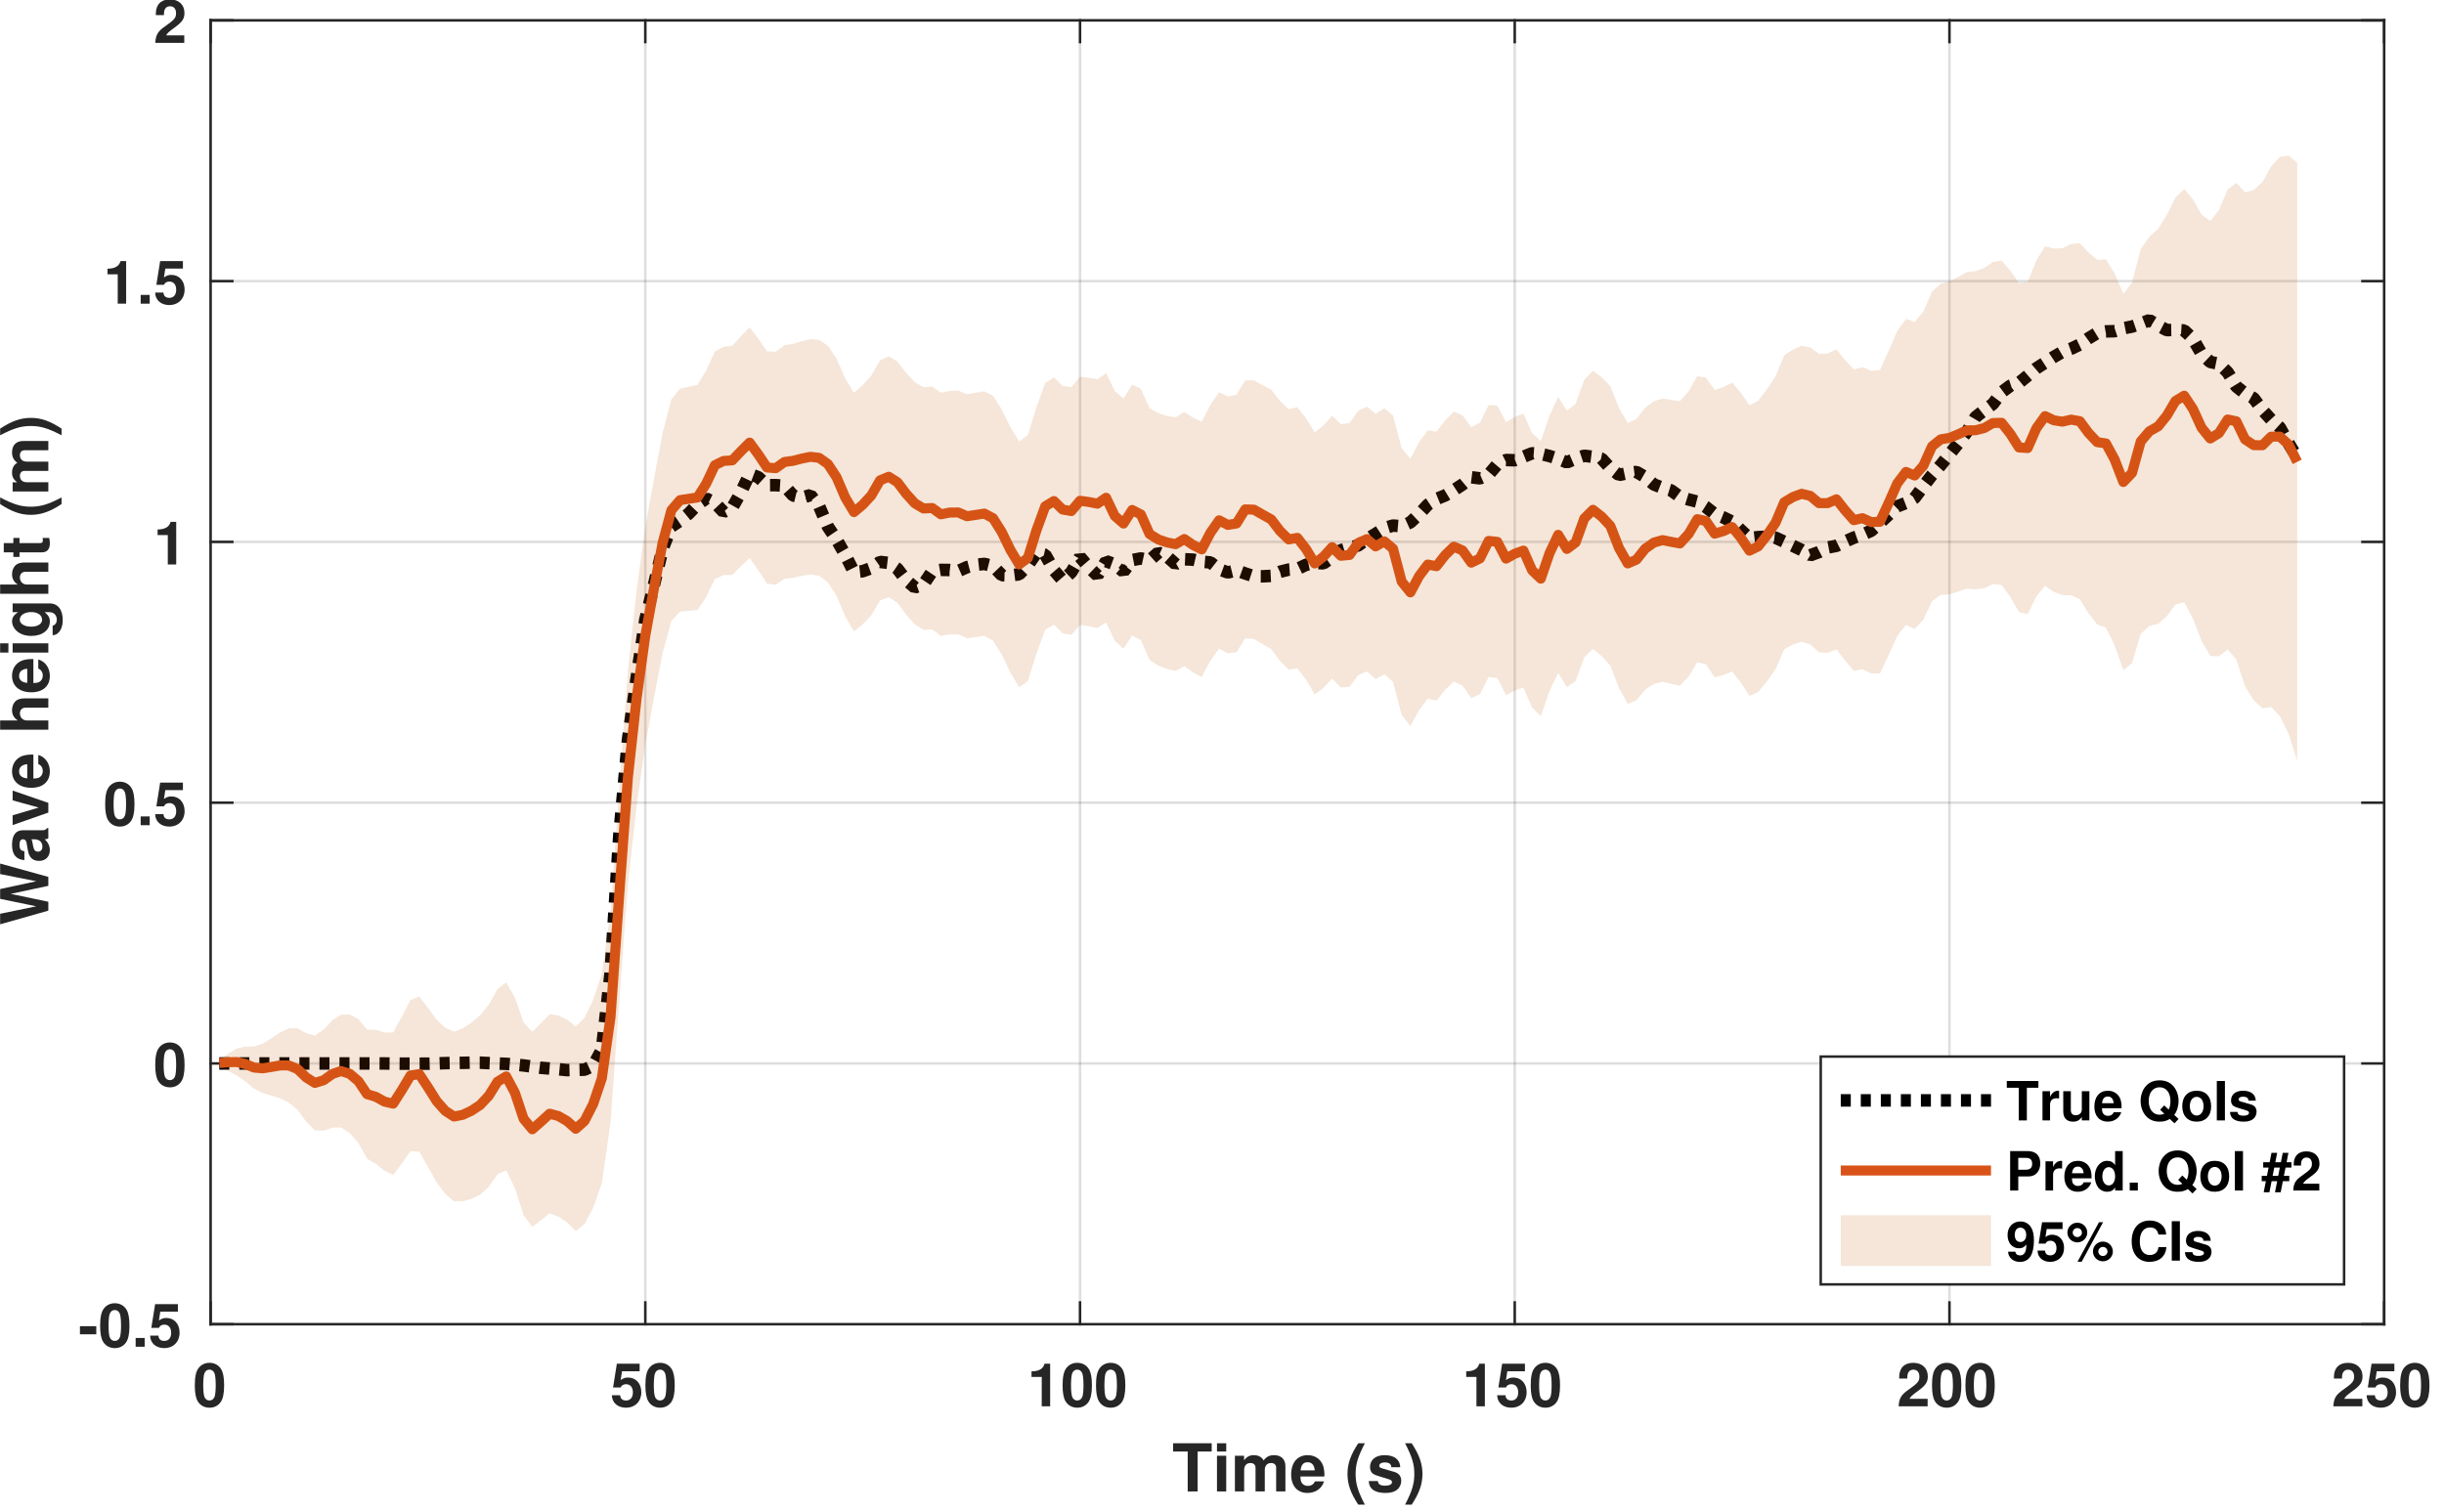 <svg xmlns="http://www.w3.org/2000/svg" xmlns:xlink="http://www.w3.org/1999/xlink" xmlns:inkscape="http://www.inkscape.org/namespaces/inkscape" version="1.1" width="244" height="151" viewBox="0 0 244 151">
<rect x="0" y="0" width="244" height="151" fill="#333333" stroke="none"/>
<defs>
<path id="font_0_17" d="M.273 .724C.197 .724 .132 .692 .089 .633 .048 .578 .029 .488 .029 .35 .029 .224 .045 .136 .079 .082 .121 .014 .19-.023 .273-.023 .35-.023 .413 .008 .457 .067 .497 .122 .517 .213 .517 .346 .517 .476 .501 .564 .467 .619 .425 .687 .356 .724 .273 .724M.273 .611C.309 .611 .338 .591 .355 .554 .369 .524 .377 .447 .377 .349 .377 .269 .37 .191 .359 .162 .343 .12 .313 .097 .273 .097 .236 .097 .208 .116 .191 .152 .177 .182 .169 .256 .169 .351 .169 .435 .176 .515 .187 .544 .202 .587 .233 .611 .273 .611Z"/>
<path id="font_0_22" d="M.489 .709H.11L.047 .314H.173C.188 .349 .22 .368 .263 .368 .334 .368 .377 .317 .377 .231 .377 .148 .334 .097 .263 .097 .202 .097 .168 .128 .165 .185H.027C.029 .061 .123-.023 .261-.023 .413-.023 .517 .081 .517 .234 .517 .38 .427 .479 .296 .479 .249 .479 .214 .467 .173 .436L.196 .584H.489V.709Z"/>
<path id="font_0_18" d="M.238 .489V0H.378V.709H.285C.263 .625 .19 .582 .068 .582V.489H.238Z"/>
<path id="font_0_19" d="M.512 .125H.211C.23 .163 .252 .184 .356 .259 .479 .349 .515 .402 .515 .499 .515 .636 .42 .724 .272 .724 .125 .724 .039 .637 .039 .487V.462H.174V.485C.174 .564 .211 .61 .275 .61 .337 .61 .375 .567 .375 .496 .375 .417 .351 .388 .193 .276 .073 .194 .036 .132 .03 0H.512V.125Z"/>
<path id="font_0_53" d="M.385 .604H.598V.729H.014V.604H.235V0H.385V.604Z"/>
<path id="font_0_74" d="M.207 .54H.067V0H.207V.54M.207 .729H.067V.604H.207V.729Z"/>
<path id="font_0_78" d="M.06 .54V0H.2V.324C.2 .391 .236 .43 .296 .43 .343 .43 .372 .403 .372 .36V0H.512V.324C.512 .39 .548 .43 .608 .43 .655 .43 .684 .403 .684 .36V0H.824V.382C.824 .487 .76 .549 .652 .549 .583 .549 .536 .525 .494 .469 .468 .52 .414 .549 .347 .549 .285 .549 .245 .529 .199 .473V.54H.06Z"/>
<path id="font_0_70" d="M.524 .226C.525 .238 .525 .243 .525 .25 .525 .304 .517 .354 .504 .392 .468 .49 .381 .549 .272 .549 .117 .549 .022 .437 .022 .256 .022 .083 .116-.023 .269-.023 .39-.023 .488 .045 .519 .152H.381C.364 .109 .325 .084 .274 .084 .234 .084 .202 .101 .182 .131 .169 .151 .164 .175 .162 .226H.524M.164 .319C.173 .402 .208 .442 .27 .442 .334 .442 .372 .399 .379 .319H.164Z"/>
<path id="font_0_1" d="M0 0Z"/>
<path id="font_0_9" d="M.203 .729C.088 .555 .04 .419 .04 .265 .04 .11 .088-.026 .203-.2H.303C.196 .006 .163 .117 .163 .265 .163 .412 .197 .525 .303 .729H.203Z"/>
<path id="font_0_84" d="M.505 .366C.503 .48 .415 .549 .27 .549 .133 .549 .048 .48 .048 .369 .048 .333 .059 .302 .078 .281 .097 .262 .114 .253 .166 .236L.333 .184C.368 .173 .38 .162 .38 .14 .38 .107 .341 .087 .276 .087 .239 .087 .211 .093 .193 .106 .178 .117 .172 .128 .166 .157H.029C.033 .038 .12-.023 .284-.023 .359-.023 .416-.007 .456 .025 .496 .057 .52 .107 .52 .16 .52 .23 .485 .275 .414 .296L.237 .347C.198 .359 .188 .367 .188 .389 .188 .419 .22 .439 .269 .439 .336 .439 .369 .415 .37 .366H.505Z"/>
<path id="font_0_10" d="M.122-.2C.237-.026 .285 .11 .285 .264 .285 .419 .237 .555 .122 .729H.022C.129 .523 .162 .412 .162 .264 .162 .117 .128 .004 .022-.2H.122Z"/>
<path id="font_0_14" d="M.298 .342H.026V.207H.298V.342Z"/>
<path id="font_0_15" d="M.214 .146H.064V0H.214V.146Z"/>
<path id="font_0_56" d="M.73 0 .932 .729H.773L.664 .182 .546 .729H.398L.285 .183 .172 .729H.013L.219 0H.354L.473 .569 .595 0H.73Z"/>
<path id="font_0_66" d="M.524 .017C.5 .04 .492 .056 .492 .083V.383C.492 .493 .417 .549 .271 .549 .125 .549 .049 .487 .04 .362H.175C.182 .418 .205 .436 .274 .436 .328 .436 .355 .418 .355 .382 .355 .364 .346 .349 .331 .34 .312 .33 .312 .33 .243 .319L.187 .309C.08 .291 .028 .236 .028 .139 .028 .042 .093-.023 .192-.023 .252-.023 .306 .002 .356 .054 .356 .026 .359 .016 .372 0H.524V.017M.355 .217C.355 .136 .315 .09 .244 .09 .197 .09 .168 .115 .168 .155 .168 .197 .19 .217 .248 .229L.296 .238C.333 .245 .339 .247 .355 .255V.217Z"/>
<path id="font_0_87" d="M.35 0 .536 .54H.388L.279 .145 .162 .54H.014L.203 0H.35Z"/>
<path id="font_0_73" d="M.067 .729V0H.207V.324C.207 .386 .252 .43 .315 .43 .346 .43 .369 .419 .385 .397 .398 .379 .401 .364 .401 .33V0H.541V.362C.541 .429 .523 .477 .486 .508 .455 .534 .41 .549 .365 .549 .296 .549 .246 .522 .207 .462V.729H.067Z"/>
<path id="font_0_72" d="M.4 .54V.457C.361 .52 .318 .549 .261 .549 .213 .549 .16 .525 .123 .486 .069 .43 .041 .352 .041 .257 .041 .091 .129-.023 .258-.023 .316-.023 .351-.004 .4 .055V-.018C.4-.083 .354-.128 .288-.128 .238-.128 .207-.106 .196-.065H.052C.053-.107 .068-.136 .105-.166 .148-.201 .207-.218 .283-.218 .439-.218 .533-.143 .533-.018V.54H.4M.287 .432C.353 .432 .402 .359 .402 .259 .402 .161 .355 .094 .285 .094 .224 .094 .181 .161 .181 .259 .181 .361 .224 .432 .287 .432Z"/>
<path id="font_0_85" d="M.301 .529H.223V.674H.083V.529H.014V.436H.083V.104C.083 .019 .128-.023 .22-.023 .252-.023 .275-.02 .301-.012V.086C.287 .084 .28 .083 .269 .083 .232 .083 .223 .094 .223 .142V.436H.301V.529Z"/>
<path id="font_0_83" d="M.063 .54V0H.203V.287C.203 .369 .244 .41 .326 .41 .341 .41 .351 .409 .37 .406V.548C.362 .549 .359 .549 .353 .549 .289 .549 .234 .507 .203 .434V.54H.063Z"/>
<path id="font_0_86" d="M.541 0V.54H.401V.202C.401 .138 .357 .096 .288 .096 .228 .096 .198 .128 .198 .193V.54H.058V.164C.058 .044 .123-.023 .239-.023 .312-.023 .361 .003 .401 .064V0H.541Z"/>
<path id="font_0_50" d="M.665 .103C.714 .163 .745 .263 .745 .361 .745 .468 .707 .571 .643 .64 .58 .708 .498 .741 .394 .741 .29 .741 .208 .708 .145 .64 .08 .571 .043 .468 .043 .359 .043 .25 .081 .147 .145 .078 .208 .01 .29-.023 .394-.023 .47-.023 .525-.008 .583 .027L.669-.054 .745 .027 .665 .103M.48 .278 .404 .197 .481 .124C.457 .112 .425 .105 .393 .105 .273 .105 .193 .206 .193 .359 .193 .513 .272 .613 .394 .613 .516 .613 .595 .513 .595 .358 .595 .298 .584 .244 .562 .2L.48 .278Z"/>
<path id="font_0_80" d="M.301 .549C.136 .549 .035 .44 .035 .263 .035 .085 .136-.023 .302-.023 .467-.023 .569 .085 .569 .259 .569 .442 .47 .549 .301 .549M.302 .436C.379 .436 .429 .367 .429 .261 .429 .16 .377 .09 .302 .09 .226 .09 .175 .159 .175 .263 .175 .367 .226 .436 .302 .436Z"/>
<path id="font_0_42" d="M.213 .729H.063V0H.213V.729Z"/>
<path id="font_0_49" d="M.226 .26H.413C.547 .26 .633 .355 .633 .503 .633 .649 .55 .729 .398 .729H.076V0H.226V.26M.226 .385V.604H.366C.446 .604 .483 .569 .483 .495 .483 .42 .446 .385 .366 .385H.226Z"/>
<path id="font_0_69" d="M.405 0H.545V.729H.405V.47C.37 .524 .324 .549 .256 .549 .127 .549 .029 .425 .029 .262 .029 .189 .051 .115 .087 .063 .124 .01 .19-.023 .256-.023 .324-.023 .37 .001 .405 .055V0M.287 .432C.358 .432 .405 .364 .405 .26 .405 .162 .357 .094 .287 .094 .217 .094 .169 .163 .169 .262 .169 .363 .217 .432 .287 .432Z"/>
<path id="font_0_4" d="M.146-.032 .186 .172H.289L.249-.032H.354L.394 .172H.513V.271H.413L.444 .424H.553V.523H.463L.497 .697H.392L.358 .523H.255L.289 .697H.184L.15 .523H.031V.424H.13L.1 .271H.003V.172H.08L.04-.032H.146M.205 .271 .235 .424H.338L.308 .271H.205Z"/>
<path id="font_0_26" d="M.038 .165C.041 .056 .133-.024 .255-.024 .346-.024 .415 .014 .457 .086 .494 .149 .516 .256 .516 .37 .516 .474 .5 .554 .467 .608 .422 .684 .352 .724 .267 .724 .125 .724 .028 .622 .028 .474 .028 .328 .114 .228 .24 .228 .276 .228 .31 .238 .332 .254 .345 .263 .353 .272 .376 .298 .376 .161 .338 .096 .259 .096 .209 .096 .176 .123 .173 .165H.038M.263 .61C.331 .61 .373 .558 .373 .474 .373 .396 .33 .344 .265 .344 .201 .344 .161 .394 .161 .476 .161 .558 .2 .61 .263 .61Z"/>
<path id="font_0_6" d="M.206 .701C.105 .701 .022 .619 .022 .519 .022 .419 .105 .337 .206 .337 .307 .337 .39 .418 .39 .517 .39 .62 .309 .701 .206 .701M.206 .602C.254 .602 .291 .565 .291 .518 .291 .472 .253 .435 .206 .435 .159 .435 .121 .472 .121 .519 .121 .565 .159 .602 .206 .602M.606 .709 .21-.02H.287L.682 .709H.606M.679 .352C.577 .352 .495 .27 .495 .17 .495 .069 .577-.013 .679-.013 .78-.013 .863 .069 .863 .167 .863 .271 .782 .352 .679 .352M.679 .253C.727 .253 .764 .216 .764 .168 .764 .123 .725 .085 .679 .085 .632 .085 .594 .123 .594 .169 .594 .215 .632 .253 .679 .253Z"/>
<path id="font_0_36" d="M.682 .482C.677 .545 .664 .585 .633 .626 .577 .7 .487 .741 .378 .741 .172 .741 .044 .594 .044 .358 .044 .123 .171-.023 .374-.023 .556-.023 .676 .082 .685 .249H.539C.529 .156 .471 .103 .378 .103 .262 .103 .194 .197 .194 .356 .194 .517 .265 .613 .383 .613 .47 .613 .519 .571 .539 .482H.682Z"/>
</defs>
<path transform="matrix(.5,0,0,.5,-15.475,-34.241)" d="M0 0H1120V840H0Z" fill="#ffffff"/>
<path transform="matrix(.5,0,0,.5,-15.475,-34.241)" d="M73 332.95H507V72.55H73Z" fill="#ffffff"/>
<path transform="matrix(.5,0,0,.5,-15.475,-34.241)" stroke-width=".5" stroke-linecap="butt" stroke-linejoin="round" fill="none" stroke="#262626" stroke-opacity=".149" d="M73 332.95V72.55"/>
<path transform="matrix(.5,0,0,.5,-15.475,-34.241)" stroke-width=".5" stroke-linecap="butt" stroke-linejoin="round" fill="none" stroke="#262626" stroke-opacity=".149" d="M159.8 332.95V72.55"/>
<path transform="matrix(.5,0,0,.5,-15.475,-34.241)" stroke-width=".5" stroke-linecap="butt" stroke-linejoin="round" fill="none" stroke="#262626" stroke-opacity=".149" d="M246.6 332.95V72.55"/>
<path transform="matrix(.5,0,0,.5,-15.475,-34.241)" stroke-width=".5" stroke-linecap="butt" stroke-linejoin="round" fill="none" stroke="#262626" stroke-opacity=".149" d="M333.4 332.95V72.55"/>
<path transform="matrix(.5,0,0,.5,-15.475,-34.241)" stroke-width=".5" stroke-linecap="butt" stroke-linejoin="round" fill="none" stroke="#262626" stroke-opacity=".149" d="M420.2 332.95V72.55"/>
<path transform="matrix(.5,0,0,.5,-15.475,-34.241)" stroke-width=".5" stroke-linecap="butt" stroke-linejoin="round" fill="none" stroke="#262626" stroke-opacity=".149" d="M507 332.95V72.55"/>
<path transform="matrix(.5,0,0,.5,-15.475,-34.241)" stroke-width=".5" stroke-linecap="butt" stroke-linejoin="round" fill="none" stroke="#262626" stroke-opacity=".149" d="M507 332.95H73"/>
<path transform="matrix(.5,0,0,.5,-15.475,-34.241)" stroke-width=".5" stroke-linecap="butt" stroke-linejoin="round" fill="none" stroke="#262626" stroke-opacity=".149" d="M507 280.87H73"/>
<path transform="matrix(.5,0,0,.5,-15.475,-34.241)" stroke-width=".5" stroke-linecap="butt" stroke-linejoin="round" fill="none" stroke="#262626" stroke-opacity=".149" d="M507 228.79H73"/>
<path transform="matrix(.5,0,0,.5,-15.475,-34.241)" stroke-width=".5" stroke-linecap="butt" stroke-linejoin="round" fill="none" stroke="#262626" stroke-opacity=".149" d="M507 176.71H73"/>
<path transform="matrix(.5,0,0,.5,-15.475,-34.241)" stroke-width=".5" stroke-linecap="butt" stroke-linejoin="round" fill="none" stroke="#262626" stroke-opacity=".149" d="M507 124.63H73"/>
<path transform="matrix(.5,0,0,.5,-15.475,-34.241)" stroke-width=".5" stroke-linecap="butt" stroke-linejoin="round" fill="none" stroke="#262626" stroke-opacity=".149" d="M507 72.55H73"/>
<path transform="matrix(.5,0,0,.5,-15.475,-34.241)" stroke-width=".5" stroke-linecap="square" stroke-linejoin="round" fill="none" stroke="#262626" d="M73 332.95H507"/>
<path transform="matrix(.5,0,0,.5,-15.475,-34.241)" stroke-width=".5" stroke-linecap="square" stroke-linejoin="round" fill="none" stroke="#262626" d="M73 72.55H507"/>
<path transform="matrix(.5,0,0,.5,-15.475,-34.241)" stroke-width=".5" stroke-linecap="square" stroke-linejoin="round" fill="none" stroke="#262626" d="M73 332.95V328.61"/>
<path transform="matrix(.5,0,0,.5,-15.475,-34.241)" stroke-width=".5" stroke-linecap="square" stroke-linejoin="round" fill="none" stroke="#262626" d="M159.8 332.95V328.61"/>
<path transform="matrix(.5,0,0,.5,-15.475,-34.241)" stroke-width=".5" stroke-linecap="square" stroke-linejoin="round" fill="none" stroke="#262626" d="M246.6 332.95V328.61"/>
<path transform="matrix(.5,0,0,.5,-15.475,-34.241)" stroke-width=".5" stroke-linecap="square" stroke-linejoin="round" fill="none" stroke="#262626" d="M333.4 332.95V328.61"/>
<path transform="matrix(.5,0,0,.5,-15.475,-34.241)" stroke-width=".5" stroke-linecap="square" stroke-linejoin="round" fill="none" stroke="#262626" d="M420.2 332.95V328.61"/>
<path transform="matrix(.5,0,0,.5,-15.475,-34.241)" stroke-width=".5" stroke-linecap="square" stroke-linejoin="round" fill="none" stroke="#262626" d="M507 332.95V328.61"/>
<path transform="matrix(.5,0,0,.5,-15.475,-34.241)" stroke-width=".5" stroke-linecap="square" stroke-linejoin="round" fill="none" stroke="#262626" d="M73 72.55V76.89"/>
<path transform="matrix(.5,0,0,.5,-15.475,-34.241)" stroke-width=".5" stroke-linecap="square" stroke-linejoin="round" fill="none" stroke="#262626" d="M159.8 72.55V76.89"/>
<path transform="matrix(.5,0,0,.5,-15.475,-34.241)" stroke-width=".5" stroke-linecap="square" stroke-linejoin="round" fill="none" stroke="#262626" d="M246.6 72.55V76.89"/>
<path transform="matrix(.5,0,0,.5,-15.475,-34.241)" stroke-width=".5" stroke-linecap="square" stroke-linejoin="round" fill="none" stroke="#262626" d="M333.4 72.55V76.89"/>
<path transform="matrix(.5,0,0,.5,-15.475,-34.241)" stroke-width=".5" stroke-linecap="square" stroke-linejoin="round" fill="none" stroke="#262626" d="M420.2 72.55V76.89"/>
<path transform="matrix(.5,0,0,.5,-15.475,-34.241)" stroke-width=".5" stroke-linecap="square" stroke-linejoin="round" fill="none" stroke="#262626" d="M507 72.55V76.89"/>
<use data-text="0" xlink:href="#font_0_17" transform="matrix(6,0,0,-6,19.275,140.434)" fill="#262626"/>
<use data-text="5" xlink:href="#font_0_22" transform="matrix(6,0,0,-6,60.925,140.434)" fill="#262626"/>
<use data-text="0" xlink:href="#font_0_17" transform="matrix(6,0,0,-6,64.261,140.434)" fill="#262626"/>
<use data-text="1" xlink:href="#font_0_18" transform="matrix(6,0,0,-6,102.575,140.434)" fill="#262626"/>
<use data-text="0" xlink:href="#font_0_17" transform="matrix(6,0,0,-6,105.911,140.434)" fill="#262626"/>
<use data-text="0" xlink:href="#font_0_17" transform="matrix(6,0,0,-6,109.247,140.434)" fill="#262626"/>
<use data-text="1" xlink:href="#font_0_18" transform="matrix(6,0,0,-6,145.975,140.434)" fill="#262626"/>
<use data-text="5" xlink:href="#font_0_22" transform="matrix(6,0,0,-6,149.311,140.434)" fill="#262626"/>
<use data-text="0" xlink:href="#font_0_17" transform="matrix(6,0,0,-6,152.647,140.434)" fill="#262626"/>
<use data-text="2" xlink:href="#font_0_19" transform="matrix(6,0,0,-6,189.375,140.434)" fill="#262626"/>
<use data-text="0" xlink:href="#font_0_17" transform="matrix(6,0,0,-6,192.711,140.434)" fill="#262626"/>
<use data-text="0" xlink:href="#font_0_17" transform="matrix(6,0,0,-6,196.047,140.434)" fill="#262626"/>
<use data-text="2" xlink:href="#font_0_19" transform="matrix(6,0,0,-6,232.775,140.434)" fill="#262626"/>
<use data-text="5" xlink:href="#font_0_22" transform="matrix(6,0,0,-6,236.111,140.434)" fill="#262626"/>
<use data-text="0" xlink:href="#font_0_17" transform="matrix(6,0,0,-6,239.447,140.434)" fill="#262626"/>
<use data-text="T" xlink:href="#font_0_53" transform="matrix(6.6,0,0,-6.6,117.025,148.934)" fill="#262626"/>
<use data-text="i" xlink:href="#font_0_74" transform="matrix(6.6,0,0,-6.6,121.057,148.934)" fill="#262626"/>
<use data-text="m" xlink:href="#font_0_78" transform="matrix(6.6,0,0,-6.6,122.892,148.934)" fill="#262626"/>
<use data-text="e" xlink:href="#font_0_70" transform="matrix(6.6,0,0,-6.6,128.76,148.934)" fill="#262626"/>
<use data-text=" " xlink:href="#font_0_1" transform="matrix(6.6,0,0,-6.6,132.429,148.934)" fill="#262626"/>
<use data-text="(" xlink:href="#font_0_9" transform="matrix(6.6,0,0,-6.6,134.264,148.934)" fill="#262626"/>
<use data-text="s" xlink:href="#font_0_84" transform="matrix(6.6,0,0,-6.6,136.462,148.934)" fill="#262626"/>
<use data-text=")" xlink:href="#font_0_10" transform="matrix(6.6,0,0,-6.6,140.131,148.934)" fill="#262626"/>
<path transform="matrix(.5,0,0,.5,-15.475,-34.241)" stroke-width=".5" stroke-linecap="square" stroke-linejoin="round" fill="none" stroke="#262626" d="M73 332.95V72.55"/>
<path transform="matrix(.5,0,0,.5,-15.475,-34.241)" stroke-width=".5" stroke-linecap="square" stroke-linejoin="round" fill="none" stroke="#262626" d="M507 332.95V72.55"/>
<path transform="matrix(.5,0,0,.5,-15.475,-34.241)" stroke-width=".5" stroke-linecap="square" stroke-linejoin="round" fill="none" stroke="#262626" d="M73 332.95H77.34"/>
<path transform="matrix(.5,0,0,.5,-15.475,-34.241)" stroke-width=".5" stroke-linecap="square" stroke-linejoin="round" fill="none" stroke="#262626" d="M73 280.87H77.34"/>
<path transform="matrix(.5,0,0,.5,-15.475,-34.241)" stroke-width=".5" stroke-linecap="square" stroke-linejoin="round" fill="none" stroke="#262626" d="M73 228.79H77.34"/>
<path transform="matrix(.5,0,0,.5,-15.475,-34.241)" stroke-width=".5" stroke-linecap="square" stroke-linejoin="round" fill="none" stroke="#262626" d="M73 176.71H77.34"/>
<path transform="matrix(.5,0,0,.5,-15.475,-34.241)" stroke-width=".5" stroke-linecap="square" stroke-linejoin="round" fill="none" stroke="#262626" d="M73 124.63H77.34"/>
<path transform="matrix(.5,0,0,.5,-15.475,-34.241)" stroke-width=".5" stroke-linecap="square" stroke-linejoin="round" fill="none" stroke="#262626" d="M73 72.55H77.34"/>
<path transform="matrix(.5,0,0,.5,-15.475,-34.241)" stroke-width=".5" stroke-linecap="square" stroke-linejoin="round" fill="none" stroke="#262626" d="M507 332.95H502.66"/>
<path transform="matrix(.5,0,0,.5,-15.475,-34.241)" stroke-width=".5" stroke-linecap="square" stroke-linejoin="round" fill="none" stroke="#262626" d="M507 280.87H502.66"/>
<path transform="matrix(.5,0,0,.5,-15.475,-34.241)" stroke-width=".5" stroke-linecap="square" stroke-linejoin="round" fill="none" stroke="#262626" d="M507 228.79H502.66"/>
<path transform="matrix(.5,0,0,.5,-15.475,-34.241)" stroke-width=".5" stroke-linecap="square" stroke-linejoin="round" fill="none" stroke="#262626" d="M507 176.71H502.66"/>
<path transform="matrix(.5,0,0,.5,-15.475,-34.241)" stroke-width=".5" stroke-linecap="square" stroke-linejoin="round" fill="none" stroke="#262626" d="M507 124.63H502.66"/>
<path transform="matrix(.5,0,0,.5,-15.475,-34.241)" stroke-width=".5" stroke-linecap="square" stroke-linejoin="round" fill="none" stroke="#262626" d="M507 72.55H502.66"/>
<use data-text="-" xlink:href="#font_0_14" transform="matrix(6,0,0,-6,7.825,134.484)" fill="#262626"/>
<use data-text="0" xlink:href="#font_0_17" transform="matrix(6,0,0,-6,9.823,134.484)" fill="#262626"/>
<use data-text="." xlink:href="#font_0_15" transform="matrix(6,0,0,-6,13.159,134.484)" fill="#262626"/>
<use data-text="5" xlink:href="#font_0_22" transform="matrix(6,0,0,-6,14.827,134.484)" fill="#262626"/>
<use data-text="0" xlink:href="#font_0_17" transform="matrix(6,0,0,-6,15.325,108.444)" fill="#262626"/>
<use data-text="0" xlink:href="#font_0_17" transform="matrix(6,0,0,-6,10.325,82.404)" fill="#262626"/>
<use data-text="." xlink:href="#font_0_15" transform="matrix(6,0,0,-6,13.661,82.404)" fill="#262626"/>
<use data-text="5" xlink:href="#font_0_22" transform="matrix(6,0,0,-6,15.329,82.404)" fill="#262626"/>
<use data-text="1" xlink:href="#font_0_18" transform="matrix(6,0,0,-6,15.325,56.364)" fill="#262626"/>
<use data-text="1" xlink:href="#font_0_18" transform="matrix(6,0,0,-6,10.325,30.324)" fill="#262626"/>
<use data-text="." xlink:href="#font_0_15" transform="matrix(6,0,0,-6,13.661,30.324)" fill="#262626"/>
<use data-text="5" xlink:href="#font_0_22" transform="matrix(6,0,0,-6,15.329,30.324)" fill="#262626"/>
<use data-text="2" xlink:href="#font_0_19" transform="matrix(6,0,0,-6,15.325,4.284)" fill="#262626"/>
<use data-text="W" xlink:href="#font_0_56" transform="matrix(-0,-6.6,-6.6,0,4.825,92.384)" fill="#262626"/>
<use data-text="a" xlink:href="#font_0_66" transform="matrix(-0,-6.6,-6.6,0,4.825,86.154)" fill="#262626"/>
<use data-text="v" xlink:href="#font_0_87" transform="matrix(-0,-6.6,-6.6,0,4.825,82.484)" fill="#262626"/>
<use data-text="e" xlink:href="#font_0_70" transform="matrix(-0,-6.6,-6.6,0,4.825,78.814)" fill="#262626"/>
<use data-text=" " xlink:href="#font_0_1" transform="matrix(-0,-6.6,-6.6,0,4.825,75.145)" fill="#262626"/>
<use data-text="h" xlink:href="#font_0_73" transform="matrix(-0,-6.6,-6.6,0,4.825,73.31)" fill="#262626"/>
<use data-text="e" xlink:href="#font_0_70" transform="matrix(-0,-6.6,-6.6,0,4.825,69.277)" fill="#262626"/>
<use data-text="i" xlink:href="#font_0_74" transform="matrix(-0,-6.6,-6.6,0,4.825,65.608)" fill="#262626"/>
<use data-text="g" xlink:href="#font_0_72" transform="matrix(-0,-6.6,-6.6,0,4.825,63.773)" fill="#262626"/>
<use data-text="h" xlink:href="#font_0_73" transform="matrix(-0,-6.6,-6.6,0,4.825,59.74)" fill="#262626"/>
<use data-text="t" xlink:href="#font_0_85" transform="matrix(-0,-6.6,-6.6,0,4.825,55.708)" fill="#262626"/>
<use data-text=" " xlink:href="#font_0_1" transform="matrix(-0,-6.6,-6.6,0,4.825,53.51)" fill="#262626"/>
<use data-text="(" xlink:href="#font_0_9" transform="matrix(-0,-6.6,-6.6,0,4.825,51.675)" fill="#262626"/>
<use data-text="m" xlink:href="#font_0_78" transform="matrix(-0,-6.6,-6.6,0,4.825,49.477)" fill="#262626"/>
<use data-text=")" xlink:href="#font_0_10" transform="matrix(-0,-6.6,-6.6,0,4.825,43.61)" fill="#262626"/>
<path transform="matrix(.5,0,0,.5,-15.475,-34.241)" stroke-width="2.5" stroke-linecap="butt" stroke-dasharray="2,2" stroke-linejoin="bevel" fill="none" stroke="#000000" d="M74.736 280.87H76.472 78.208 79.944 81.68 83.416 85.152 86.888 88.624 90.36 92.096 93.832 95.568 97.304 99.04 100.776 102.512 104.248L105.984 280.87 107.72 280.878 109.456 280.894 111.192 280.909 112.928 280.919 114.664 280.92 116.4 280.913 118.136 280.868 119.872 280.808 121.608 280.775 123.344 280.749 125.08 280.712 126.816 280.717 128.552 280.806 130.288 280.881 132.024 280.954 133.76 281.095 135.496 281.271 137.232 281.507 138.968 281.743 140.704 281.887 142.44 282.029 144.176 282.203 145.912 282.157 147.648 282.115 149.384 281.323 151.12 278.132 152.856 262.883 154.592 235.528 156.328 216.361 158.064 203.873 159.8 192.268 161.536 185.248 163.272 178.071 165.008 173.637 166.744 172.469 168.48 171.05 170.216 169.244 171.952 168.047 173.688 168.894 175.424 170.738 177.16 169.876 178.896 166.795 180.632 163.138 182.368 163.794 184.104 165.388 185.84 165.38 187.576 165.499 189.312 167.438 191.048 167.859 192.784 167.366 194.52 169.606 196.256 173.672 197.992 176.244 199.728 179.296 201.464 182.76 203.2 182.569 204.936 181.933 206.672 180.704 208.408 180.909 210.144 182.078 211.88 184.349 213.616 185.804 215.352 185.175 217.088 182.588 218.824 182.297 220.56 182.321 222.296 182.526 224.032 181.753 225.768 181.294 227.504 181.102 229.24 181.545 230.976 183.354 232.712 183.399 234.448 183.175 236.184 181.374 237.92 178.877 239.656 179.282 241.392 182.384 243.128 184.39 244.864 182.754 246.6 179.72 248.336 181.752 250.072 183.42 251.808 180.559 253.544 181.198 255.28 182.65 257.016 180.343 258.752 180.01 260.488 180.392 262.224 178.851 263.96 179.61 265.696 181.154 267.432 180.176 269.168 180.253 270.904 180.665 272.64 180.807 274.376 182.172 276.112 182.813 277.848 182.385 279.584 183.013 281.32 183.577 283.056 183.582 284.792 183.492 286.528 182.678 288.264 182.24 290 182.115 291.736 181.282 293.472 180.912 295.208 180.99 296.944 179.778 298.68 178.38 300.416 177.864 302.152 177.413 303.888 176.148 305.624 175.108 307.36 173.971 309.096 173.444 310.832 173.589 312.568 172.803 314.304 171.169 316.04 169.29 317.776 168.132 319.512 167.428 321.248 166.377 322.984 165.245 324.72 163.797 326.456 164.019 328.192 163.273 329.928 161.224 331.664 160.35 333.4 160.407 335.136 159.707 336.872 159.007 338.608 159.135 340.344 159.563 342.08 160.116 343.816 160.822 345.552 160.083 347.288 159.502 349.024 159.72 350.76 160.095 352.496 162.01 354.232 163.336 355.968 162.968 357.704 162.736 359.44 163.741 361.176 165.235 362.912 165.911 364.648 166.436 366.384 167.695 368.12 168.232 369.856 168.672 371.592 169.764 373.328 171.127 375.064 171.828 376.8 172.671 378.536 174.349 380.272 175.959 382.008 175.756 383.744 175.665 385.48 175.873 387.216 176.68 388.952 177.5 390.688 178.328 392.424 179.376 394.16 178.736 395.896 177.833 397.632 177.495 399.368 176.631 401.104 175.866 402.84 175.267 404.576 174.483 406.312 172.929 408.048 171.3 409.784 169.604 411.52 168.936 413.256 167.926 414.992 165.592 416.728 163.343 418.464 161.381 420.2 159.211 421.936 157.06 423.672 154.737 425.408 151.785 427.144 150.423 428.88 149.156 430.616 146.818 432.352 145.52 434.088 144.942 435.824 143.52 437.56 142.039 439.296 140.91 441.032 139.766 442.768 138.75 444.504 138.121 446.24 137.29 447.976 136.043 449.712 134.982 451.448 134.666 453.184 134.628 454.92 134.049 456.656 133.705 458.392 133.111 460.128 132.432 461.864 133.508 463.6 134.407 465.336 134.382 467.072 134.484 468.808 136.127 470.544 139.145 472.28 140.779 474.016 141.132 475.752 142.838 477.488 145.676 479.224 147.062 480.96 148.033 482.696 150.381 484.432 152.277 486.168 153.854 487.904 156.994 489.64 159.885"/>
<path transform="matrix(.5,0,0,.5,-15.475,-34.241)" stroke-width="2" stroke-linecap="butt" stroke-linejoin="round" fill="none" stroke="#d95319" d="M74.736 280.796 76.472 280.625 78.208 280.583 79.944 280.987 81.68 281.695 83.416 281.847 85.152 281.573 86.888 281.262 88.624 281.275 90.36 281.998 92.096 283.673 93.832 284.758 95.568 284.23 97.304 282.983 99.04 282.389 100.776 282.936 102.512 284.41 104.248 287.009 105.984 287.533 107.72 288.496 109.456 288.902 111.192 286.183 112.928 283.271 114.664 283.006 116.4 285.633 118.136 288.4 119.872 290.352 121.608 291.474 123.344 291.133 125.08 290.32 126.816 289.172 128.552 287.317 130.288 284.519 132.024 283.458 133.76 286.717 135.496 291.925 137.232 294.019 138.968 292.503 140.704 290.912 142.44 291.374 144.176 292.375 145.912 293.915 147.648 292.376 149.384 288.984 151.12 283.846 152.856 271.594 154.592 247.211 156.328 223.727 158.064 207.93 159.8 195.435 161.536 185.951 163.272 176.846 165.008 170.377 166.744 168.363 168.48 168.1 170.216 167.839 171.952 165.087 173.688 161.397 175.424 160.54 177.16 160.423 178.896 158.603 180.632 156.878 182.368 159.26 184.104 161.849 185.84 161.99 187.576 160.749 189.312 160.515 191.048 160.066 192.784 159.714 194.52 159.926 196.256 161.161 197.992 163.809 199.728 167.859 201.464 170.757 203.2 169.297 204.936 167.418 206.672 164.422 208.408 163.697 210.144 164.798 211.88 167.086 213.616 169.006 215.352 170.036 217.088 169.941 218.824 171.202 220.56 170.853 222.296 170.828 224.032 171.584 225.768 171.32 227.504 171.054 229.24 171.985 230.976 174.745 232.712 178.327 234.448 181.204 236.184 179.932 237.92 174.338 239.656 169.589 241.392 168.55 243.128 170.252 244.864 170.55 246.6 168.495 248.336 168.734 250.072 169.075 251.808 167.893 253.544 171.526 255.28 173.043 257.016 170.332 258.752 171.234 260.488 175.135 262.224 176.216 263.96 176.812 265.696 177.163 267.432 176.136 269.168 177.331 270.904 178.206 272.64 174.879 274.376 172.398 276.112 173.316 277.848 173.028 279.584 170.216 281.32 170.272 283.056 171.26 284.792 172.231 286.528 174.518 288.264 176.211 290 175.902 291.736 178.13 293.472 181.017 295.208 179.658 296.944 177.755 298.68 179.48 300.416 179.319 302.152 176.925 303.888 176.151 305.624 177.612 307.36 176.597 309.096 178.06 310.832 184.643 312.568 186.789 314.304 183.541 316.04 181.231 317.776 181.565 319.512 179.343 321.248 177.658 322.984 178.421 324.72 180.857 326.456 180.013 328.192 176.511 329.928 176.702 331.664 180.048 333.4 179.076 335.136 178.446 336.872 182.394 338.608 184.047 340.344 178.985 342.08 175.299 343.816 178.12 345.552 176.828 347.288 172.033 349.024 170.299 350.76 171.664 352.496 173.512 354.232 177.959 355.968 181.014 357.704 180.254 359.44 178.074 361.176 176.85 362.912 176.348 364.648 176.705 366.384 177.016 368.12 175.125 369.856 172.164 371.592 172.546 373.328 175.064 375.064 174.554 376.8 173.744 378.536 175.86 380.272 178.461 382.008 177.61 383.744 175.414 385.48 172.882 387.216 168.789 388.952 167.743 390.688 167.1 392.424 167.52 394.16 168.974 395.896 168.967 397.632 168.205 399.368 170.405 401.104 172.367 402.84 171.97 404.576 172.75 406.312 172.694 408.048 168.963 409.784 165.022 411.52 162.734 413.256 163.449 414.992 161.483 416.728 157.62 418.464 156.226 420.2 155.938 421.936 155.229 423.672 154.429 425.408 154.417 427.144 153.974 428.88 152.971 430.616 152.921 432.352 155.117 434.088 157.853 435.824 157.961 437.56 154.012 439.296 151.588 441.032 152.419 442.768 152.693 444.504 152.287 446.24 152.607 447.976 154.954 449.712 156.786 451.448 157.043 453.184 160.251 454.92 164.741 456.656 162.93 458.392 156.655 460.128 154.614 461.864 153.641 463.6 151.494 465.336 148.554 467.072 147.507 468.808 150.13 470.544 153.906 472.28 156.056 474.016 154.985 475.752 152.262 477.488 152.626 479.224 156.234 480.96 157.384 482.696 157.405 484.432 155.692 486.168 155.676 487.904 157.258 489.64 160.725"/>
<path transform="matrix(.5,0,0,.5,-15.475,-34.241)" d="M123.344 308.408 125.08 307.914 126.816 307.069 128.552 305.506 130.288 303.002 132.024 302.224 133.76 305.743 135.496 311.186 137.232 313.5 138.968 312.193 140.704 310.798 142.44 311.453 144.176 312.635 145.912 314.346 147.648 312.976 149.384 309.751 151.12 304.777 152.856 292.682 154.592 268.448 156.328 245.115 158.064 229.476 159.8 217.141 161.536 207.804 163.272 198.837 165.008 192.502 166.744 190.62 168.48 190.48 170.216 190.34 171.952 187.701 173.688 184.109 175.424 183.339 177.16 183.309 178.896 181.573 180.632 179.928 182.368 182.385 184.104 185.042 185.84 185.249 187.576 184.069 189.312 183.894 191.048 183.506 192.784 183.216 194.52 183.491 196.256 184.791 197.992 187.505 199.728 191.622 201.464 194.583 203.2 193.186 204.936 191.366 206.672 188.423 208.408 187.75 210.144 188.896 211.88 191.228 213.616 193.188 215.352 194.255 217.088 194.193 218.824 195.485 220.56 195.166 222.296 195.169 224.032 195.953 225.768 195.717 227.504 195.479 229.24 196.438 230.976 199.227 232.712 202.839 234.448 205.746 236.184 204.506 237.92 198.945 239.656 194.229 241.392 193.226 243.128 194.963 244.864 195.296 246.6 193.278 248.336 193.556 250.072 193.934 251.808 192.791 253.544 196.474 255.28 198.044 257.016 195.387 258.752 196.341 260.488 200.296 262.224 201.434 263.96 202.084 265.696 202.486 267.432 201.516 269.168 202.773 270.904 203.703 272.64 200.43 274.376 198.002 276.112 198.975 277.848 198.738 279.584 195.978 281.32 196.084 283.056 197.125 284.792 198.15 286.528 200.49 288.264 202.233 290 201.97 291.736 204.248 293.472 207.181 295.208 205.869 296.944 204.013 298.68 205.785 300.416 205.669 302.152 203.324 303.888 202.6 305.624 204.11 307.36 203.145 309.096 204.661 310.832 211.297 312.568 213.494 314.304 210.296 316.04 208.038 317.776 208.421 319.512 206.248 321.248 204.61 322.984 205.424 324.72 207.915 326.456 207.123 328.192 203.671 329.928 203.916 331.664 207.317 333.4 206.392 335.136 205.81 336.872 209.808 338.608 211.509 340.344 206.497 342.08 202.861 343.816 205.73 345.552 204.493 347.288 199.758 349.024 198.079 350.76 199.506 352.496 201.417 354.232 205.928 355.968 209.045 357.704 208.349 359.44 206.236 361.176 205.076 362.912 204.637 364.648 205.054 366.384 205.428 368.12 203.609 369.856 200.727 371.592 201.18 373.328 203.762 375.064 203.317 376.8 202.583 378.536 204.784 380.272 207.47 382.008 206.697 383.744 204.577 385.48 202.135 387.216 198.137 388.952 197.198 390.688 196.663 392.424 197.193 394.16 198.768 395.896 198.856 397.632 198.163 399.368 200.432 401.104 202.46 402.84 202.133 404.576 202.976 406.312 202.996 408.048 199.342 409.784 195.481 411.52 193.282 413.256 194.11 414.992 192.272 416.728 188.55 418.464 187.3 420.2 187.179 421.936 186.649 423.672 186.029 425.408 186.196 427.144 185.948 428.88 185.151 430.616 185.304 432.352 187.708 434.088 190.708 435.824 191.141 437.56 187.559 439.296 185.509 441.032 186.706 442.768 187.335 444.504 187.364 446.24 188.166 447.976 190.987 449.712 193.21 451.448 193.82 453.184 197.402 454.92 202.319 456.656 200.935 458.392 195.07 460.128 193.495 461.864 193.086 463.6 191.571 465.336 189.207 467.072 188.765 468.808 192.002 470.544 196.493 472.28 199.48 474.016 199.555 475.752 198.196 477.488 200.242 479.224 205.565 480.96 208.354 482.696 209.94 484.432 209.673 486.168 211.507 487.904 214.982 489.64 220.462V100.988L487.904 99.533 486.168 99.844 484.432 101.71 482.696 104.87 480.96 106.414 479.224 106.902 477.488 105.01 475.752 106.327 474.016 110.414 472.28 112.633 470.544 111.319 468.808 108.258 467.072 106.249 465.336 107.902 463.6 111.417 461.864 114.196 460.128 115.734 458.392 118.24 456.656 124.925 454.92 127.163 453.184 123.101 451.448 120.266 449.712 120.362 447.976 118.921 446.24 117.047 444.504 117.21 442.768 118.051 441.032 118.133 439.296 117.668 437.56 120.464 435.824 124.781 434.088 124.997 432.352 122.525 430.616 120.539 428.88 120.79 427.144 121.999 425.408 122.637 423.672 122.828 421.936 123.809 420.2 124.697 418.464 125.151 416.728 126.69 414.992 130.693 413.256 132.788 411.52 132.187 409.784 134.564 408.048 138.584 406.312 142.392 404.576 142.525 402.84 141.808 401.104 142.274 399.368 140.379 397.632 138.246 395.896 139.078 394.16 139.181 392.424 137.848 390.688 137.538 388.952 138.288 387.216 139.441 385.48 143.629 383.744 146.252 382.008 148.523 380.272 149.452 378.536 146.935 376.8 144.904 375.064 145.791 373.328 146.365 371.592 143.913 369.856 143.601 368.12 146.642 366.384 148.604 364.648 148.356 362.912 148.058 361.176 148.624 359.44 149.913 357.704 152.159 355.968 152.983 354.232 149.989 352.496 145.607 350.76 143.823 349.024 142.518 347.288 144.308 345.552 149.163 343.816 150.509 342.08 147.738 340.344 151.472 338.608 156.585 336.872 154.981 335.136 151.082 333.4 151.76 331.664 152.779 329.928 149.488 328.192 149.351 326.456 152.904 324.72 153.799 322.984 151.418 321.248 150.706 319.512 152.439 317.776 154.708 316.04 154.425 314.304 156.786 312.568 160.083 310.832 157.988 309.096 151.459 307.36 150.049 305.624 151.114 303.888 149.702 302.152 150.527 300.416 152.968 298.68 153.175 296.944 151.497 295.208 153.448 293.472 154.852 291.736 152.011 290 149.833 288.264 150.19 286.528 148.547 284.792 146.313 283.056 145.396 281.32 144.46 279.584 144.454 277.848 147.317 276.112 147.656 274.376 146.793 272.64 149.328 270.904 152.708 269.168 151.89 267.432 150.756 265.696 151.84 263.96 151.541 262.224 150.998 260.488 149.974 258.752 146.126 257.016 145.277 255.28 148.041 253.544 146.579 251.808 142.995 250.072 144.217 248.336 143.912 246.6 143.711 244.864 145.804 243.128 145.541 241.392 143.874 239.656 144.948 237.92 149.732 236.184 155.358 234.448 156.662 232.712 153.815 230.976 150.264 229.24 147.532 227.504 146.63 225.768 146.923 224.032 147.214 222.296 146.486 220.56 146.54 218.824 146.918 217.088 145.689 215.352 145.818 213.616 144.825 211.88 142.944 210.144 140.699 208.408 139.645 206.672 140.42 204.936 143.47 203.2 145.408 201.464 146.931 199.728 144.096 197.992 140.114 196.256 137.531 194.52 136.36 192.784 136.211 191.048 136.627 189.312 137.136 187.576 137.43 185.84 138.731 184.104 138.657 182.368 136.136 180.632 133.827 178.896 135.633 177.16 137.537 175.424 137.741 173.688 138.686 171.952 142.474 170.216 145.338 168.48 145.72 166.744 146.106 165.008 148.253 163.272 154.855 161.536 164.097 159.8 173.729 158.064 186.383 156.328 202.339 154.592 225.975 152.856 250.506 151.12 262.915 149.384 268.216 147.648 271.776 145.912 273.484 144.176 272.116 142.44 271.296 140.704 271.026 138.968 272.813 137.232 274.538 135.496 272.665 133.76 267.692 132.024 264.692 130.288 266.037 128.552 269.127 126.816 271.275 125.08 272.726 123.344 273.859 121.608 274.532 119.872 273.757 118.136 272.159 116.4 269.751 114.664 267.507 112.928 268.181 111.192 271.52 109.456 274.671 107.72 274.689 105.984 274.159 104.248 274.106 102.512 272.027 100.776 271.106 99.04 271.113 97.304 272.279 95.568 274.138 93.832 275.29 92.096 274.842 90.36 273.84 88.624 273.86 86.888 274.685 85.152 275.837 83.416 276.913 81.68 277.483 79.944 277.507 78.208 277.891 76.472 278.937 74.736 280.124V281.469L76.472 282.312 78.208 283.274 79.944 284.468 81.68 285.906 83.416 286.78 85.152 287.309 86.888 287.839 88.624 288.69 90.36 290.155 92.096 292.504 93.832 294.227 95.568 294.321 97.304 293.688 99.04 293.664 100.776 294.766 102.512 296.794 104.248 299.911 105.984 300.906 107.72 302.304 109.456 303.133 111.192 300.847 112.928 298.36 114.664 298.506 116.4 301.515 118.136 304.641 119.872 306.947 121.608 308.416Z" fill="#bf5700" fill-opacity=".149"/>
<path transform="matrix(.5,0,0,.5,-15.475,-34.241)" d="M499 325V279.5H394.5V325Z" fill="#ffffff"/>
<use data-text="T" xlink:href="#font_0_53" transform="matrix(5.4,0,0,-5.4,200.275,111.884)"/>
<use data-text="r" xlink:href="#font_0_83" transform="matrix(5.4,0,0,-5.4,203.574,111.884)"/>
<use data-text="u" xlink:href="#font_0_86" transform="matrix(5.4,0,0,-5.4,205.675,111.884)"/>
<use data-text="e" xlink:href="#font_0_70" transform="matrix(5.4,0,0,-5.4,208.974,111.884)"/>
<use data-text=" " xlink:href="#font_0_1" transform="matrix(5.4,0,0,-5.4,211.976,111.884)"/>
<use data-text="Q" xlink:href="#font_0_50" transform="matrix(5.4,0,0,-5.4,213.478,111.884)"/>
<use data-text="o" xlink:href="#font_0_80" transform="matrix(5.4,0,0,-5.4,217.679,111.884)"/>
<use data-text="I" xlink:href="#font_0_42" transform="matrix(5.4,0,0,-5.4,220.978,111.884)"/>
<use data-text="s" xlink:href="#font_0_84" transform="matrix(5.4,0,0,-5.4,222.479,111.884)"/>
<path transform="matrix(.5,0,0,.5,-15.475,-34.241)" stroke-width="2.5" stroke-linecap="butt" stroke-dasharray="2,2" stroke-linejoin="bevel" fill="none" stroke="#000000" d="M398.5 288.25H428.5"/>
<use data-text="P" xlink:href="#font_0_49" transform="matrix(5.4,0,0,-5.4,200.275,118.884)"/>
<use data-text="r" xlink:href="#font_0_83" transform="matrix(5.4,0,0,-5.4,203.876,118.884)"/>
<use data-text="e" xlink:href="#font_0_70" transform="matrix(5.4,0,0,-5.4,205.977,118.884)"/>
<use data-text="d" xlink:href="#font_0_69" transform="matrix(5.4,0,0,-5.4,208.979,118.884)"/>
<use data-text="." xlink:href="#font_0_15" transform="matrix(5.4,0,0,-5.4,212.279,118.884)"/>
<use data-text=" " xlink:href="#font_0_1" transform="matrix(5.4,0,0,-5.4,213.78,118.884)"/>
<use data-text="Q" xlink:href="#font_0_50" transform="matrix(5.4,0,0,-5.4,215.281,118.884)"/>
<use data-text="o" xlink:href="#font_0_80" transform="matrix(5.4,0,0,-5.4,219.482,118.884)"/>
<use data-text="I" xlink:href="#font_0_42" transform="matrix(5.4,0,0,-5.4,222.782,118.884)"/>
<use data-text=" " xlink:href="#font_0_1" transform="matrix(5.4,0,0,-5.4,224.283,118.884)"/>
<use data-text="#" xlink:href="#font_0_4" transform="matrix(5.4,0,0,-5.4,225.784,118.884)"/>
<use data-text="2" xlink:href="#font_0_19" transform="matrix(5.4,0,0,-5.4,228.787,118.884)"/>
<path transform="matrix(.5,0,0,.5,-15.475,-34.241)" stroke-width="2" stroke-linecap="butt" stroke-linejoin="round" fill="none" stroke="#d95319" d="M398.5 302.25H428.5"/>
<use data-text="9" xlink:href="#font_0_26" transform="matrix(5.4,0,0,-5.4,200.275,125.884)"/>
<use data-text="5" xlink:href="#font_0_22" transform="matrix(5.4,0,0,-5.4,203.277,125.884)"/>
<use data-text="%" xlink:href="#font_0_6" transform="matrix(5.4,0,0,-5.4,206.279,125.884)"/>
<use data-text=" " xlink:href="#font_0_1" transform="matrix(5.4,0,0,-5.4,211.08,125.884)"/>
<use data-text="C" xlink:href="#font_0_36" transform="matrix(5.4,0,0,-5.4,212.581,125.884)"/>
<use data-text="I" xlink:href="#font_0_42" transform="matrix(5.4,0,0,-5.4,216.48,125.884)"/>
<use data-text="s" xlink:href="#font_0_84" transform="matrix(5.4,0,0,-5.4,217.981,125.884)"/>
<path transform="matrix(.5,0,0,.5,-15.475,-34.241)" d="M428.5 321.312V311.188H398.5V321.312Z" fill="#bf5700" fill-opacity=".149"/>
<path transform="matrix(.5,0,0,.5,-15.475,-34.241)" stroke-width=".5" stroke-linecap="butt" stroke-miterlimit="10" stroke-linejoin="miter" fill="none" stroke="#262626" d="M394.5 325V279.5H499V325Z"/>
</svg>
